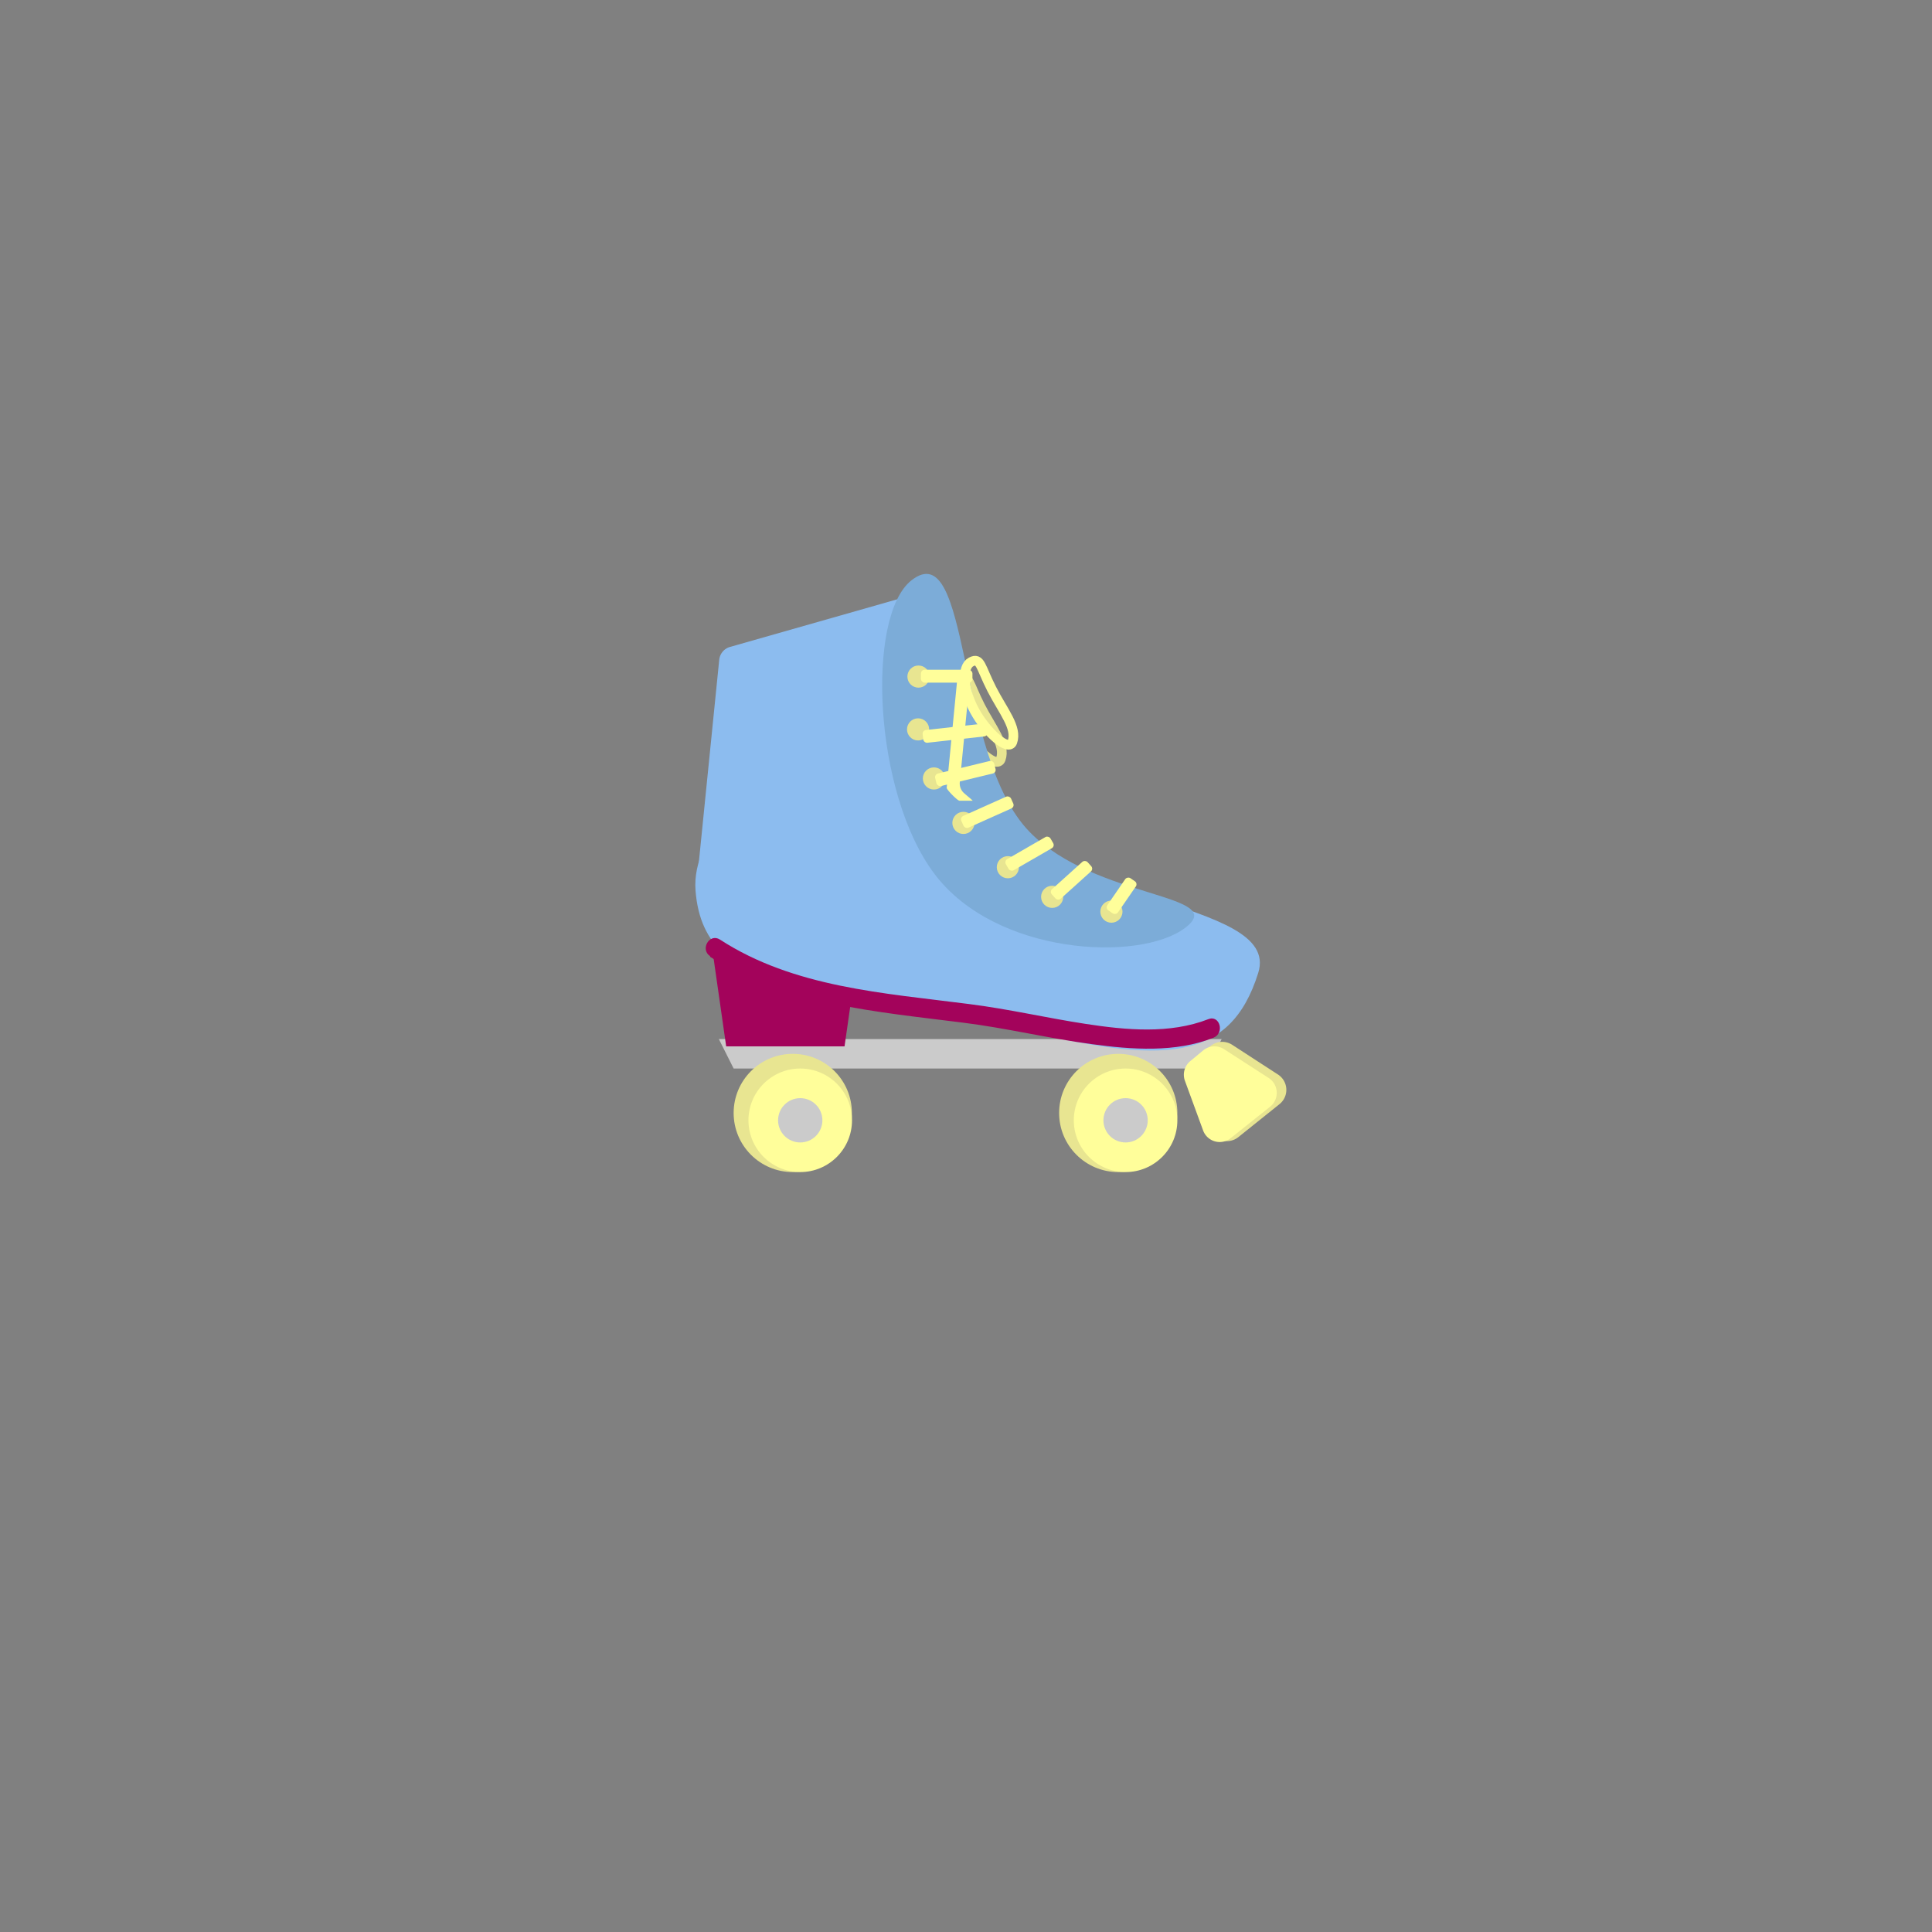 <svg id="Layer_1" data-name="Layer 1" xmlns="http://www.w3.org/2000/svg" width="150" height="150" viewBox="0 0 150 150"><rect x="0" y="0" width="150" height="150" fill="#808080" stroke="none"/><defs><style>.cls-1,.cls-8{fill:none;stroke-miterlimit:10;stroke-width:0.75px;}.cls-1{stroke:#e8e591;}.cls-2{fill:#cbcbcb;}.cls-3{fill:#a3035b;}.cls-4{fill:#8cbcef;}.cls-5{fill:#e8e591;}.cls-6{fill:#fffe9a;}.cls-7{fill:#7cacd8;}.cls-8{stroke:#fffe9a;}</style></defs><path class="cls-1" d="M77.7,58.94c-.28.78-2-.71-2.93-2.43s-1-3.42-.27-3.8.72.39,1.6,2.11S78.1,57.82,77.7,58.94Z"/><polygon class="cls-2" points="93.7 82.96 56.96 82.96 55.81 80.67 94.85 80.67 93.7 82.96"/><polygon class="cls-3" points="65.57 81.24 56.38 81.24 55.23 73.2 66.72 73.2 65.57 81.24"/><path class="cls-4" d="M97.69,75.53c-2.19,7-7.47,7.12-18.67,4.34C64.92,76.36,54.68,78,54,69.14s20-18.42,23.59-7.59C80.6,70.53,99.53,69.63,97.69,75.53Z"/><path class="cls-4" d="M71,46.15,56.67,50.23a1.16,1.16,0,0,0-.83,1L54.09,68.61l23.54-6.32L72.35,46.88A1.14,1.14,0,0,0,71,46.15Z"/><path class="cls-3" d="M55.12,74.28C61,78,68.07,78.55,74.78,79.4c3.36.42,6.64,1.22,10,1.67,3.07.42,6.49.67,9.43-.5.89-.35.5-1.8-.4-1.44-3,1.17-6.41.84-9.49.37s-6-1.16-9.11-1.55c-6.58-.85-13.58-1.28-19.31-5-.82-.53-1.57.77-.76,1.29Z"/><circle class="cls-5" cx="61.55" cy="86.41" r="4.59"/><circle class="cls-6" cx="62.13" cy="86.98" r="4.02"/><circle class="cls-2" cx="62.13" cy="86.98" r="1.72"/><circle class="cls-5" cx="86.82" cy="86.41" r="4.59"/><circle class="cls-6" cx="87.39" cy="86.98" r="4.02"/><circle class="cls-2" cx="87.39" cy="86.98" r="1.72"/><path class="cls-5" d="M99.32,85.74l-3.18,2.55a1.44,1.44,0,0,1-2.24-.63l-1.46-4a1.41,1.41,0,0,1,.44-1.61L94,81.2a1.43,1.43,0,0,1,1.67-.08l3.56,2.31A1.42,1.42,0,0,1,99.32,85.74Z"/><path class="cls-6" d="M98.63,85.91l-3.07,2.45a1.37,1.37,0,0,1-2.15-.59L92,83.92a1.37,1.37,0,0,1,.43-1.55l1-.83a1.38,1.38,0,0,1,1.61-.08l3.44,2.22A1.38,1.38,0,0,1,98.63,85.91Z"/><path class="cls-7" d="M92,72.05c-3.55,2.66-14.72,2.12-19.47-4.23s-5.27-20-1.77-22.76c4.65-3.65,3.37,13.58,9.18,19.53C85.07,69.85,95.54,69.39,92,72.05Z"/><circle class="cls-5" cx="71.31" cy="52.53" r="0.86"/><circle class="cls-5" cx="71.28" cy="56.63" r="0.86"/><circle class="cls-5" cx="72.51" cy="60.44" r="0.86"/><circle class="cls-5" cx="74.8" cy="63.89" r="0.86"/><circle class="cls-5" cx="78.25" cy="67.33" r="0.86"/><circle class="cls-5" cx="81.69" cy="69.63" r="0.86"/><circle class="cls-5" cx="86.29" cy="70.78" r="0.86"/><rect class="cls-6" x="71.5" y="52" width="4" height="1" rx="0.29"/><rect class="cls-6" x="71.5" y="55.94" width="5.04" height="1" rx="0.29" transform="matrix(-0.99, 0.11, -0.11, -0.99, 153.64, 104.66)"/><rect class="cls-6" x="72.58" y="59.57" width="4.72" height="1" rx="0.29" transform="translate(161.9 100.85) rotate(166.42)"/><rect class="cls-6" x="74.54" y="62.56" width="4.23" height="1" rx="0.29" transform="translate(172.39 89.27) rotate(155.87)"/><rect class="cls-6" x="77.92" y="65.77" width="4" height="1" rx="0.29" transform="translate(182.28 83.71) rotate(150)"/><rect class="cls-6" x="81.32" y="67.84" width="3.74" height="1" rx="0.29" transform="translate(190.74 63.41) rotate(137.97)"/><rect class="cls-6" x="85.57" y="69.05" width="3.03" height="1" rx="0.29" transform="translate(193.74 37.23) rotate(124.53)"/><path class="cls-8" d="M78.6,57.61c-.28.78-2-.71-2.93-2.42s-1-3.42-.27-3.8.72.39,1.6,2.11S79,56.5,78.6,57.61Z"/><path class="cls-6" d="M75.28,52.91l-.76,7.81a1,1,0,0,0,.33.86c.33.29.74.61.65.59h-1c-.16,0-1-.86-1-1l.82-8.42a.29.29,0,0,1,.34-.24l.42.07A.3.3,0,0,1,75.28,52.91Z"/></svg>